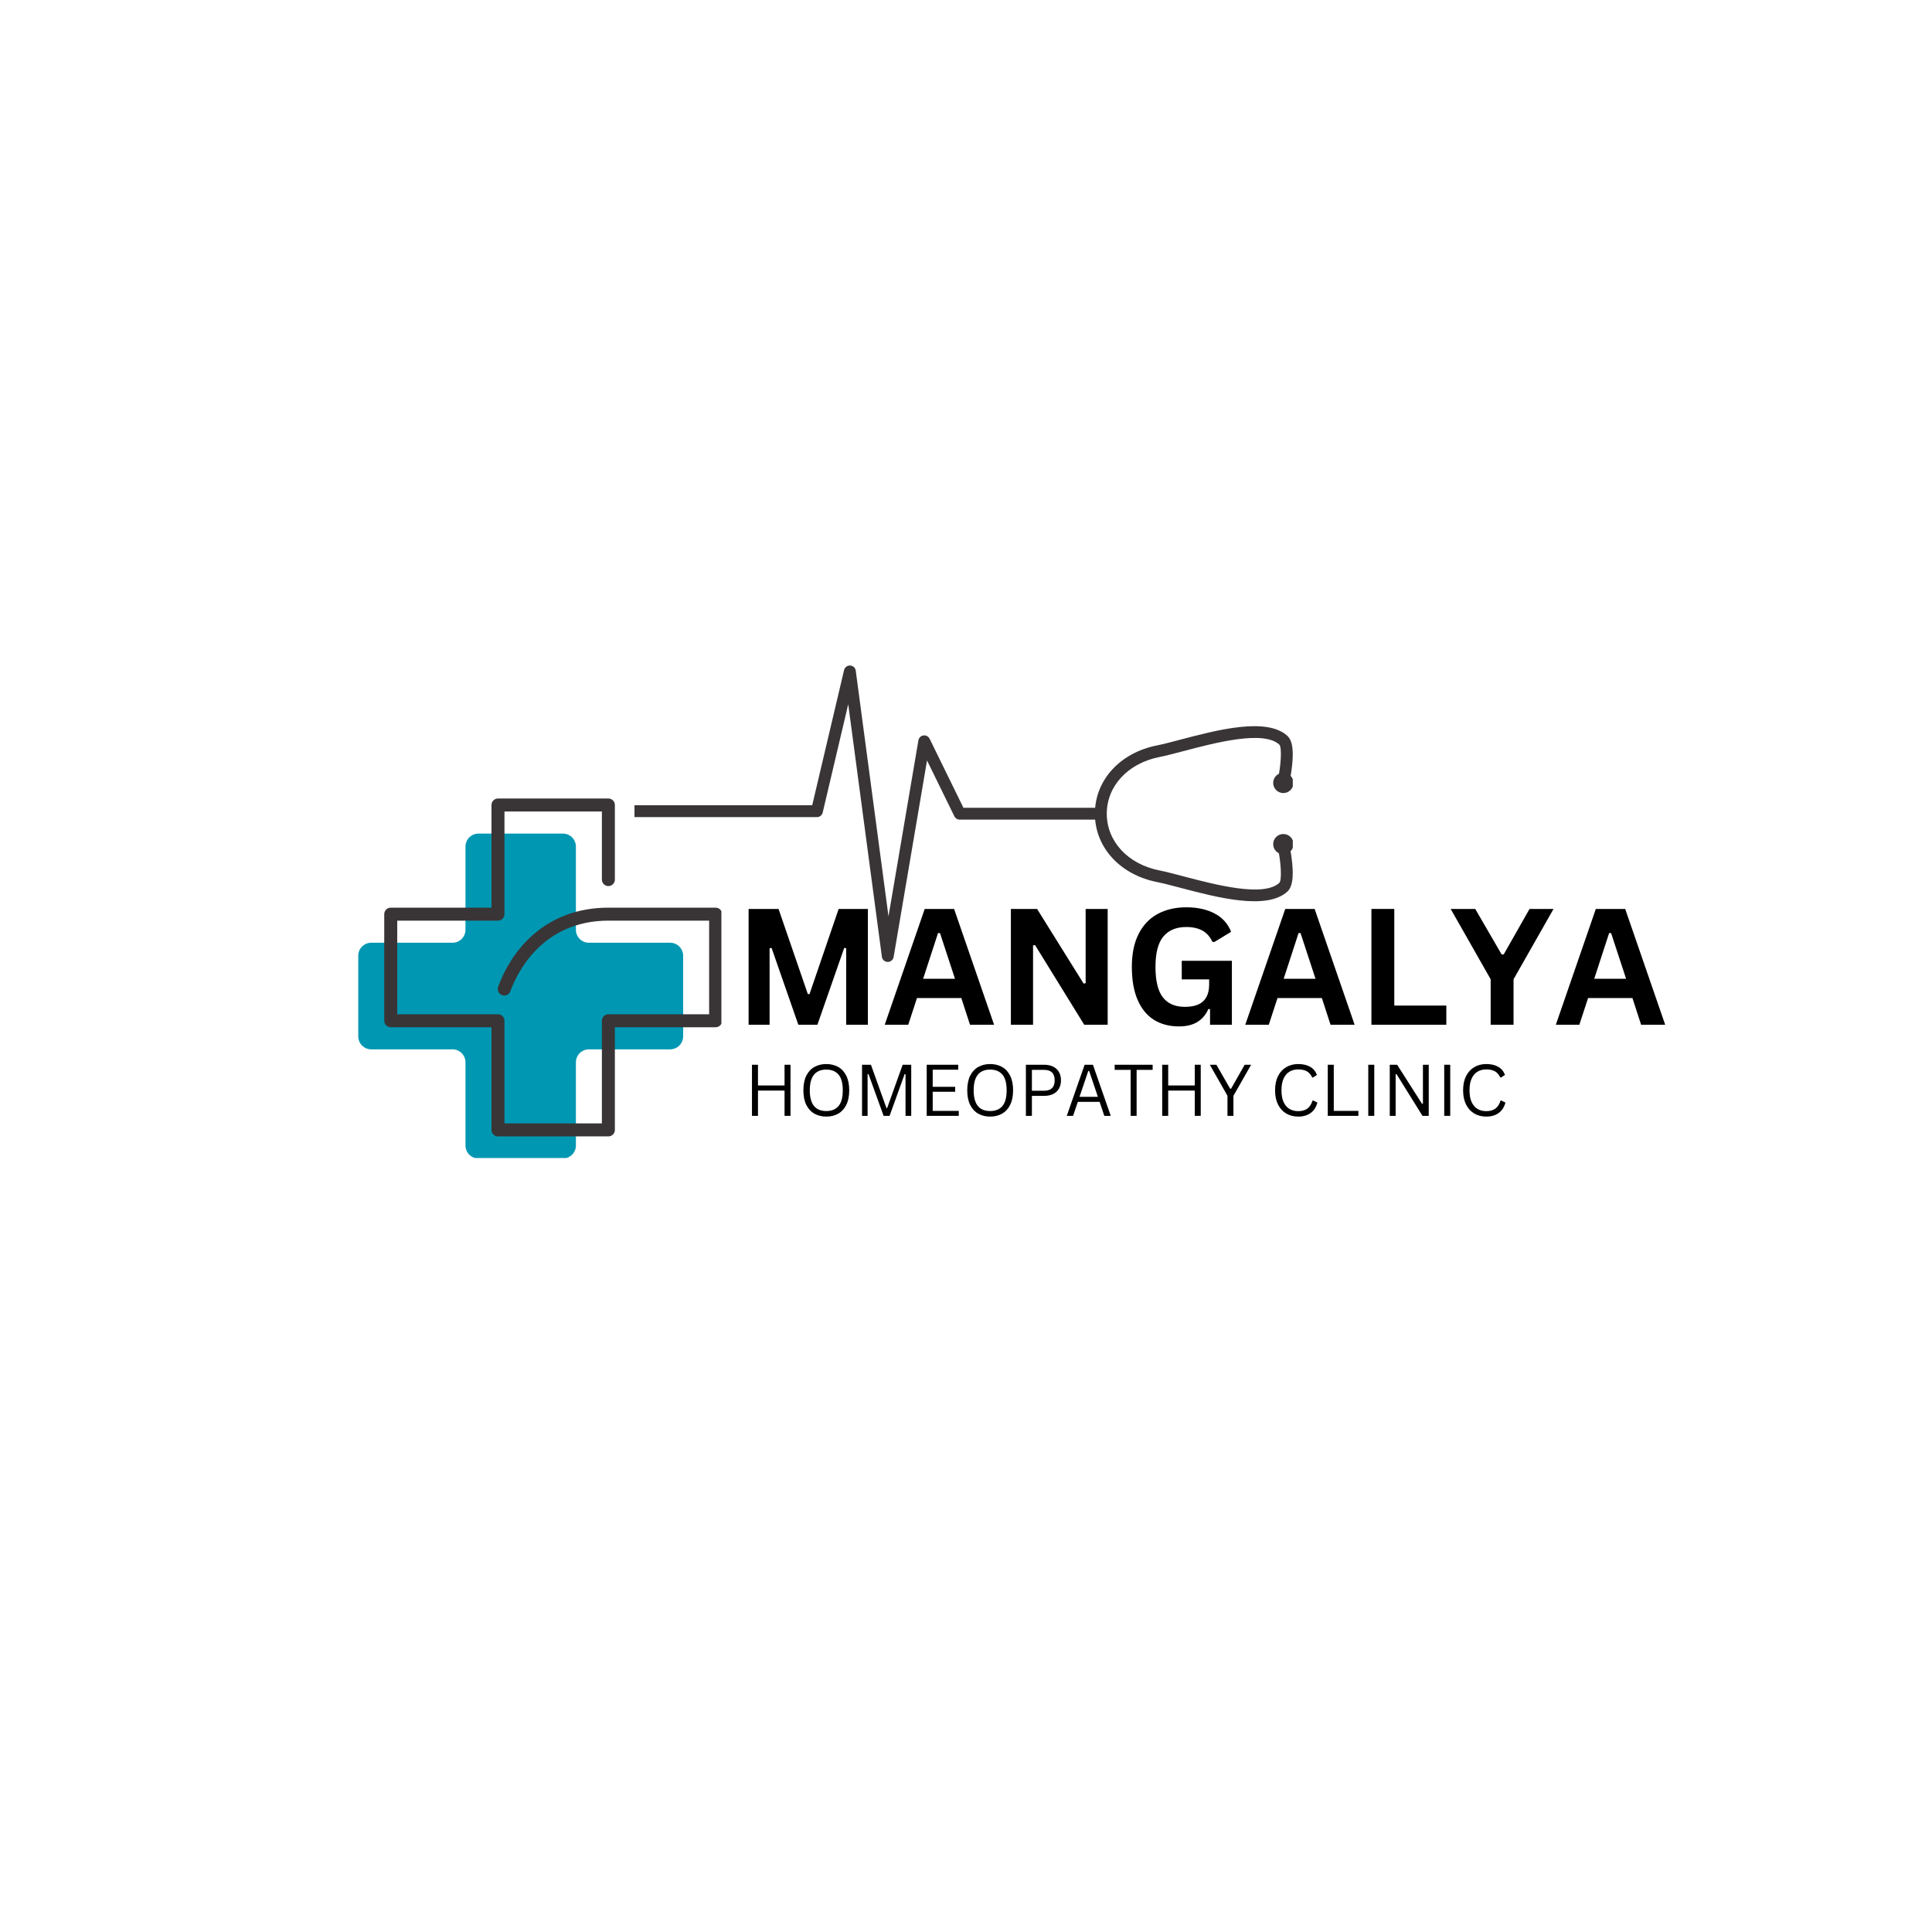 <svg xmlns="http://www.w3.org/2000/svg" xmlns:xlink="http://www.w3.org/1999/xlink" width="1080" zoomAndPan="magnify" viewBox="0 0 810 810" height="1080" preserveAspectRatio="xMidYMid meet" version="1.0"><defs><g/><clipPath id="d79414364b"><path d="M 150.199 349 L 287 349 L 287 485.512 L 150.199 485.512 Z M 150.199 349 " clip-rule="nonzero"/></clipPath><clipPath id="f8ccea66a1"><path d="M 161 334.762 L 302.449 334.762 L 302.449 477 L 161 477 Z M 161 334.762 " clip-rule="nonzero"/></clipPath><clipPath id="4c447e9bb4"><path d="M 533 323 L 542.008 323 L 542.008 333 L 533 333 Z M 533 323 " clip-rule="nonzero"/></clipPath><clipPath id="80ae3f42e8"><path d="M 533 349 L 542.008 349 L 542.008 359 L 533 359 Z M 533 349 " clip-rule="nonzero"/></clipPath><clipPath id="f472dce897"><path d="M 266.008 279 L 464 279 L 464 403.375 L 266.008 403.375 Z M 266.008 279 " clip-rule="nonzero"/></clipPath></defs><rect x="-81" width="972" fill="#ffffff" y="-81" height="972" fill-opacity="1"/><rect x="-81" width="972" fill="#ffffff" y="-81" height="972" fill-opacity="1"/><g clip-path="url(#d79414364b)"><path fill="#0097b2" d="M 189.715 439.941 L 155.641 439.941 C 152.637 439.941 150.199 437.504 150.199 434.5 L 150.199 400.691 C 150.199 397.684 152.637 395.246 155.641 395.246 L 189.715 395.246 C 192.723 395.246 195.156 392.812 195.156 389.805 L 195.156 354.934 C 195.156 351.926 197.594 349.488 200.602 349.488 L 236.004 349.488 C 239.012 349.488 241.449 351.926 241.449 354.934 L 241.449 389.805 C 241.449 392.812 243.887 395.246 246.891 395.246 L 280.965 395.246 C 283.973 395.246 286.41 397.684 286.41 400.691 L 286.41 434.5 C 286.41 437.504 283.973 439.941 280.965 439.941 L 246.891 439.941 C 243.887 439.941 241.449 442.379 241.449 445.387 L 241.449 480.258 C 241.449 483.262 239.012 485.699 236.004 485.699 L 200.602 485.699 C 197.594 485.699 195.156 483.262 195.156 480.258 L 195.156 445.387 C 195.156 442.379 192.723 439.941 189.715 439.941 " fill-opacity="1" fill-rule="nonzero"/></g><g clip-path="url(#f8ccea66a1)"><path fill="#393536" d="M 302.754 383.262 L 302.754 427.957 C 302.754 429.461 301.531 430.68 300.027 430.68 L 257.789 430.68 L 257.789 473.715 C 257.789 475.219 256.57 476.441 255.066 476.441 L 208.777 476.441 C 207.273 476.441 206.055 475.219 206.055 473.715 L 206.055 430.68 L 163.816 430.68 C 162.312 430.68 161.094 429.461 161.094 427.957 L 161.094 383.262 C 161.094 381.758 162.312 380.539 163.816 380.539 L 206.055 380.539 L 206.055 337.504 C 206.055 336 207.273 334.781 208.777 334.781 L 255.066 334.781 C 256.57 334.781 257.789 336 257.789 337.504 L 257.789 368.77 C 257.789 370.277 256.57 371.496 255.066 371.496 C 253.562 371.496 252.344 370.277 252.344 368.77 L 252.344 340.23 L 211.504 340.23 L 211.504 383.262 C 211.504 384.77 210.281 385.988 208.777 385.988 L 166.543 385.988 L 166.543 425.23 L 208.777 425.23 C 210.281 425.23 211.504 426.449 211.504 427.957 L 211.504 470.992 L 252.344 470.992 L 252.344 427.957 C 252.344 426.449 253.562 425.23 255.066 425.23 L 297.305 425.23 L 297.305 385.988 L 255.066 385.988 C 226.836 385.988 216.48 408.637 213.977 415.578 C 213.578 416.688 212.531 417.379 211.414 417.379 C 211.109 417.379 210.797 417.328 210.492 417.219 C 209.078 416.707 208.344 415.145 208.852 413.73 C 210.32 409.656 212.258 405.77 214.605 402.184 C 217.281 398.098 220.438 394.496 223.984 391.484 C 227.992 388.074 232.508 385.418 237.402 383.59 C 242.824 381.566 248.766 380.539 255.066 380.539 L 300.027 380.539 C 301.531 380.539 302.754 381.758 302.754 383.262 " fill-opacity="1" fill-rule="nonzero"/></g><path fill="#393536" d="M 541.992 316.301 C 541.992 312.414 541.25 309.898 539.727 308.504 C 531.062 300.578 510.238 306.059 495.031 310.062 C 491.102 311.098 487.711 311.988 485.051 312.52 C 469.492 315.625 459.039 327.133 459.039 341.156 C 459.039 355.184 469.492 366.691 485.051 369.793 C 487.711 370.324 491.102 371.219 495.031 372.25 C 510.238 376.254 531.062 381.738 539.727 373.812 C 541.75 371.957 542.395 368.113 541.75 361.723 C 541.332 357.559 540.512 353.832 540.477 353.676 L 535.613 354.754 C 537.129 361.594 537.484 368.934 536.355 370.148 C 529.703 376.234 509.602 370.941 496.301 367.438 C 492.293 366.383 488.836 365.473 486.023 364.91 C 472.863 362.289 464.023 352.742 464.023 341.156 C 464.023 329.574 472.863 320.027 486.023 317.402 C 488.836 316.844 492.293 315.93 496.301 314.875 C 509.602 311.371 529.703 306.082 536.363 312.176 C 537.484 313.387 537.129 320.723 535.613 327.559 L 540.477 328.641 C 540.512 328.48 541.332 324.758 541.75 320.594 C 541.91 319.008 541.992 317.578 541.992 316.301 " fill-opacity="1" fill-rule="nonzero"/><g clip-path="url(#4c447e9bb4)"><path fill="#393536" d="M 538.043 332.492 C 540.395 332.492 542.297 330.586 542.297 328.238 C 542.297 325.891 540.395 323.988 538.043 323.988 C 535.695 323.988 533.789 325.891 533.789 328.238 C 533.789 330.586 535.695 332.492 538.043 332.492 " fill-opacity="1" fill-rule="nonzero"/></g><g clip-path="url(#80ae3f42e8)"><path fill="#393536" d="M 538.043 358.16 C 540.395 358.16 542.297 356.258 542.297 353.91 C 542.297 351.566 540.395 349.66 538.043 349.66 C 535.695 349.66 533.789 351.566 533.789 353.91 C 533.789 356.258 535.695 358.16 538.043 358.16 " fill-opacity="1" fill-rule="nonzero"/></g><g clip-path="url(#f472dce897)"><path fill="#393536" d="M 372.207 403.297 C 372.191 403.297 372.176 403.297 372.16 403.297 C 370.93 403.273 369.898 402.355 369.734 401.137 L 355.625 295.25 L 344.918 340.664 C 344.652 341.789 343.648 342.586 342.496 342.586 L 252.816 342.586 C 251.441 342.586 250.328 341.469 250.328 340.098 C 250.328 338.723 251.441 337.605 252.816 337.605 L 340.523 337.605 L 353.883 280.938 C 354.16 279.77 355.23 278.961 356.434 279.023 C 357.633 279.082 358.617 279.988 358.777 281.18 L 372.504 384.188 L 385.047 310.383 C 385.227 309.32 386.074 308.492 387.145 308.34 C 388.215 308.184 389.262 308.738 389.738 309.707 L 403.926 338.668 L 461.426 338.668 C 462.801 338.668 463.918 339.785 463.918 341.156 C 463.918 342.531 462.801 343.645 461.426 343.645 L 402.371 343.645 C 401.418 343.645 400.551 343.105 400.133 342.25 L 388.66 318.832 L 374.66 401.223 C 374.457 402.422 373.418 403.297 372.207 403.297 " fill-opacity="1" fill-rule="nonzero"/></g><g fill="#000000" fill-opacity="1"><g transform="translate(307.547, 429.625)"><g><path d="M 15.109 0 L 6.312 0 L 6.312 -48.547 L 18.859 -48.547 L 31.141 -12.844 L 31.844 -12.844 L 44.062 -48.547 L 56.312 -48.547 L 56.312 0 L 47.219 0 L 47.219 -32.078 L 46.391 -32.203 L 35.156 0 L 27.156 0 L 15.938 -32.203 L 15.109 -32.078 Z M 15.109 0 "/></g></g></g><g fill="#000000" fill-opacity="1"><g transform="translate(370.194, 429.625)"><g><path d="M 46.578 0 L 36.484 0 L 32.844 -11.188 L 14.25 -11.188 L 10.594 0 L 0.734 0 L 17.5 -48.547 L 29.812 -48.547 Z M 23.078 -38.422 L 16.828 -19.266 L 30.188 -19.266 L 23.906 -38.422 Z M 23.078 -38.422 "/></g></g></g><g fill="#000000" fill-opacity="1"><g transform="translate(417.503, 429.625)"><g><path d="M 15.609 0 L 6.312 0 L 6.312 -48.547 L 17.297 -48.547 L 36.797 -17.266 L 37.656 -17.406 L 37.656 -48.547 L 46.891 -48.547 L 46.891 0 L 37.062 0 L 16.438 -33.406 L 15.609 -33.266 Z M 15.609 0 "/></g></g></g><g fill="#000000" fill-opacity="1"><g transform="translate(470.722, 429.625)"><g><path d="M 23.578 0.703 C 19.523 0.703 16.02 -0.219 13.062 -2.062 C 10.113 -3.914 7.832 -6.707 6.219 -10.438 C 4.613 -14.164 3.812 -18.773 3.812 -24.266 C 3.812 -29.805 4.773 -34.441 6.703 -38.172 C 8.629 -41.898 11.301 -44.676 14.719 -46.5 C 18.145 -48.32 22.113 -49.234 26.625 -49.234 C 31.281 -49.234 35.242 -48.367 38.516 -46.641 C 41.797 -44.922 44.098 -42.359 45.422 -38.953 L 38.422 -34.703 L 37.594 -34.734 C 36.594 -36.898 35.191 -38.477 33.391 -39.469 C 31.586 -40.469 29.332 -40.969 26.625 -40.969 C 22.445 -40.969 19.25 -39.645 17.031 -37 C 14.82 -34.352 13.719 -30.109 13.719 -24.266 C 13.719 -18.398 14.75 -14.141 16.812 -11.484 C 18.883 -8.828 21.945 -7.5 26 -7.5 C 29.5 -7.5 32.078 -8.285 33.734 -9.859 C 35.391 -11.43 36.219 -13.781 36.219 -16.906 L 36.219 -19 L 24.734 -19 L 24.734 -26.797 L 45.75 -26.797 L 45.75 0 L 36.594 0 L 36.594 -6.516 L 35.891 -6.609 C 34.898 -4.285 33.391 -2.484 31.359 -1.203 C 29.336 0.066 26.742 0.703 23.578 0.703 Z M 23.578 0.703 "/></g></g></g><g fill="#000000" fill-opacity="1"><g transform="translate(521.351, 429.625)"><g><path d="M 46.578 0 L 36.484 0 L 32.844 -11.188 L 14.25 -11.188 L 10.594 0 L 0.734 0 L 17.5 -48.547 L 29.812 -48.547 Z M 23.078 -38.422 L 16.828 -19.266 L 30.188 -19.266 L 23.906 -38.422 Z M 23.078 -38.422 "/></g></g></g><g fill="#000000" fill-opacity="1"><g transform="translate(568.66, 429.625)"><g><path d="M 15.906 -48.547 L 15.906 -8.031 L 37.719 -8.031 L 37.719 0 L 6.312 0 L 6.312 -48.547 Z M 15.906 -48.547 "/></g></g></g><g fill="#000000" fill-opacity="1"><g transform="translate(607.968, 429.625)"><g><path d="M 26.594 0 L 17 0 L 17 -19.062 L 0.234 -48.547 L 10.531 -48.547 L 21.609 -29.453 L 22.453 -29.453 L 33.297 -48.547 L 43.359 -48.547 L 26.594 -19.062 Z M 26.594 0 "/></g></g></g><g fill="#000000" fill-opacity="1"><g transform="translate(651.558, 429.625)"><g><path d="M 46.578 0 L 36.484 0 L 32.844 -11.188 L 14.25 -11.188 L 10.594 0 L 0.734 0 L 17.5 -48.547 L 29.812 -48.547 Z M 23.078 -38.422 L 16.828 -19.266 L 30.188 -19.266 L 23.906 -38.422 Z M 23.078 -38.422 "/></g></g></g><g fill="#000000" fill-opacity="1"><g transform="translate(312.035, 467.825)"><g><path d="M 16.891 -12.734 L 16.891 -21.422 L 19.391 -21.422 L 19.391 0 L 16.891 0 L 16.891 -10.594 L 5.75 -10.594 L 5.75 0 L 3.234 0 L 3.234 -21.422 L 5.75 -21.422 L 5.75 -12.734 Z M 16.891 -12.734 "/></g></g><g transform="translate(334.682, 467.825)"><g><path d="M 11.75 0.312 C 9.895 0.312 8.242 -0.086 6.797 -0.891 C 5.348 -1.691 4.207 -2.914 3.375 -4.562 C 2.551 -6.207 2.141 -8.254 2.141 -10.703 C 2.141 -13.16 2.551 -15.211 3.375 -16.859 C 4.207 -18.504 5.348 -19.723 6.797 -20.516 C 8.242 -21.316 9.895 -21.719 11.75 -21.719 C 13.602 -21.719 15.254 -21.316 16.703 -20.516 C 18.148 -19.723 19.285 -18.504 20.109 -16.859 C 20.941 -15.211 21.359 -13.16 21.359 -10.703 C 21.359 -8.254 20.941 -6.207 20.109 -4.562 C 19.285 -2.914 18.148 -1.691 16.703 -0.891 C 15.254 -0.086 13.602 0.312 11.75 0.312 Z M 11.75 -2.016 C 13.977 -2.016 15.688 -2.711 16.875 -4.109 C 18.062 -5.504 18.656 -7.703 18.656 -10.703 C 18.656 -13.711 18.062 -15.91 16.875 -17.297 C 15.688 -18.691 13.977 -19.391 11.75 -19.391 C 7.133 -19.391 4.828 -16.492 4.828 -10.703 C 4.828 -4.91 7.133 -2.016 11.75 -2.016 Z M 11.75 -2.016 "/></g></g><g transform="translate(358.178, 467.825)"><g><path d="M 5.562 0 L 3.234 0 L 3.234 -21.422 L 6.969 -21.422 L 13.469 -3.281 L 13.766 -3.281 L 20.266 -21.422 L 23.859 -21.422 L 23.859 0 L 21.469 0 L 21.469 -17.469 L 21.109 -17.531 L 14.781 0 L 12.281 0 L 5.938 -17.531 L 5.562 -17.469 Z M 5.562 0 "/></g></g><g transform="translate(385.292, 467.825)"><g><path d="M 5.75 -10.094 L 5.75 -2.078 L 16.672 -2.078 L 16.672 0 L 3.234 0 L 3.234 -21.422 L 16.438 -21.422 L 16.438 -19.344 L 5.75 -19.344 L 5.75 -12.172 L 15.172 -12.172 L 15.172 -10.094 Z M 5.75 -10.094 "/></g></g><g transform="translate(403.383, 467.825)"><g><path d="M 11.75 0.312 C 9.895 0.312 8.242 -0.086 6.797 -0.891 C 5.348 -1.691 4.207 -2.914 3.375 -4.562 C 2.551 -6.207 2.141 -8.254 2.141 -10.703 C 2.141 -13.16 2.551 -15.211 3.375 -16.859 C 4.207 -18.504 5.348 -19.723 6.797 -20.516 C 8.242 -21.316 9.895 -21.719 11.75 -21.719 C 13.602 -21.719 15.254 -21.316 16.703 -20.516 C 18.148 -19.723 19.285 -18.504 20.109 -16.859 C 20.941 -15.211 21.359 -13.16 21.359 -10.703 C 21.359 -8.254 20.941 -6.207 20.109 -4.562 C 19.285 -2.914 18.148 -1.691 16.703 -0.891 C 15.254 -0.086 13.602 0.312 11.75 0.312 Z M 11.75 -2.016 C 13.977 -2.016 15.688 -2.711 16.875 -4.109 C 18.062 -5.504 18.656 -7.703 18.656 -10.703 C 18.656 -13.711 18.062 -15.91 16.875 -17.297 C 15.688 -18.691 13.977 -19.391 11.75 -19.391 C 7.133 -19.391 4.828 -16.492 4.828 -10.703 C 4.828 -4.91 7.133 -2.016 11.75 -2.016 Z M 11.75 -2.016 "/></g></g><g transform="translate(426.879, 467.825)"><g><path d="M 10.906 -21.422 C 12.375 -21.422 13.633 -21.156 14.688 -20.625 C 15.75 -20.094 16.555 -19.336 17.109 -18.359 C 17.66 -17.379 17.938 -16.223 17.938 -14.891 C 17.938 -13.566 17.66 -12.414 17.109 -11.438 C 16.555 -10.457 15.75 -9.703 14.688 -9.172 C 13.633 -8.641 12.375 -8.375 10.906 -8.375 L 5.75 -8.375 L 5.75 0 L 3.234 0 L 3.234 -21.422 Z M 10.828 -10.531 C 13.805 -10.531 15.297 -11.984 15.297 -14.891 C 15.297 -17.816 13.805 -19.281 10.828 -19.281 L 5.75 -19.281 L 5.75 -10.531 Z M 10.828 -10.531 "/></g></g><g transform="translate(446.405, 467.825)"><g><path d="M 19.281 0 L 16.578 0 L 14.609 -5.875 L 5.484 -5.875 L 3.484 0 L 0.844 0 L 8.328 -21.422 L 11.812 -21.422 Z M 9.859 -18.828 L 6.188 -7.984 L 13.891 -7.984 L 10.219 -18.828 Z M 9.859 -18.828 "/></g></g><g transform="translate(466.532, 467.825)"><g><path d="M 16.719 -21.422 L 16.719 -19.281 L 10 -19.281 L 10 0 L 7.5 0 L 7.5 -19.281 L 0.797 -19.281 L 0.797 -21.422 Z M 16.719 -21.422 "/></g></g><g transform="translate(484.023, 467.825)"><g><path d="M 16.891 -12.734 L 16.891 -21.422 L 19.391 -21.422 L 19.391 0 L 16.891 0 L 16.891 -10.594 L 5.75 -10.594 L 5.75 0 L 3.234 0 L 3.234 -21.422 L 5.75 -21.422 L 5.75 -12.734 Z M 16.891 -12.734 "/></g></g><g transform="translate(506.669, 467.825)"><g><path d="M 10.453 0 L 7.953 0 L 7.953 -8.406 L 0.562 -21.422 L 3.312 -21.422 L 9.078 -11.375 L 9.453 -11.375 L 15.172 -21.422 L 17.875 -21.422 L 10.453 -8.406 Z M 10.453 0 "/></g></g><g transform="translate(525.082, 467.825)"><g/></g><g transform="translate(532.436, 467.825)"><g><path d="M 11.844 0.312 C 9.969 0.312 8.297 -0.113 6.828 -0.969 C 5.359 -1.832 4.207 -3.094 3.375 -4.75 C 2.551 -6.406 2.141 -8.391 2.141 -10.703 C 2.141 -13.023 2.551 -15.008 3.375 -16.656 C 4.207 -18.312 5.359 -19.566 6.828 -20.422 C 8.297 -21.285 9.969 -21.719 11.844 -21.719 C 13.844 -21.719 15.504 -21.336 16.828 -20.578 C 18.16 -19.828 19.117 -18.691 19.703 -17.172 L 18.094 -16.094 L 17.719 -16.094 C 17.133 -17.32 16.375 -18.191 15.438 -18.703 C 14.5 -19.211 13.301 -19.469 11.844 -19.469 C 10.488 -19.469 9.289 -19.164 8.25 -18.562 C 7.207 -17.969 6.375 -17.016 5.75 -15.703 C 5.133 -14.398 4.828 -12.734 4.828 -10.703 C 4.828 -8.672 5.133 -7.004 5.75 -5.703 C 6.375 -4.41 7.207 -3.461 8.25 -2.859 C 9.289 -2.266 10.488 -1.969 11.844 -1.969 C 13.395 -1.969 14.66 -2.316 15.641 -3.016 C 16.629 -3.711 17.363 -4.844 17.844 -6.406 L 18.203 -6.406 L 19.891 -5.562 C 19.379 -3.664 18.438 -2.211 17.062 -1.203 C 15.695 -0.191 13.957 0.312 11.844 0.312 Z M 11.844 0.312 "/></g></g><g transform="translate(553.442, 467.825)"><g><path d="M 5.75 -21.422 L 5.75 -2.078 L 16.062 -2.078 L 16.062 0 L 3.234 0 L 3.234 -21.422 Z M 5.75 -21.422 "/></g></g><g transform="translate(570.419, 467.825)"><g><path d="M 5.75 0 L 3.234 0 L 3.234 -21.422 L 5.75 -21.422 Z M 5.75 0 "/></g></g><g transform="translate(579.428, 467.825)"><g><path d="M 5.703 0 L 3.234 0 L 3.234 -21.422 L 6.328 -21.422 L 16.766 -5.047 L 17.141 -5.109 L 17.141 -21.422 L 19.578 -21.422 L 19.578 0 L 16.953 0 L 6.062 -17.5 L 5.703 -17.453 Z M 5.703 0 "/></g></g><g transform="translate(602.265, 467.825)"><g><path d="M 5.75 0 L 3.234 0 L 3.234 -21.422 L 5.75 -21.422 Z M 5.75 0 "/></g></g><g transform="translate(611.274, 467.825)"><g><path d="M 11.844 0.312 C 9.969 0.312 8.297 -0.113 6.828 -0.969 C 5.359 -1.832 4.207 -3.094 3.375 -4.75 C 2.551 -6.406 2.141 -8.391 2.141 -10.703 C 2.141 -13.023 2.551 -15.008 3.375 -16.656 C 4.207 -18.312 5.359 -19.566 6.828 -20.422 C 8.297 -21.285 9.969 -21.719 11.844 -21.719 C 13.844 -21.719 15.504 -21.336 16.828 -20.578 C 18.16 -19.828 19.117 -18.691 19.703 -17.172 L 18.094 -16.094 L 17.719 -16.094 C 17.133 -17.32 16.375 -18.191 15.438 -18.703 C 14.5 -19.211 13.301 -19.469 11.844 -19.469 C 10.488 -19.469 9.289 -19.164 8.25 -18.562 C 7.207 -17.969 6.375 -17.016 5.75 -15.703 C 5.133 -14.398 4.828 -12.734 4.828 -10.703 C 4.828 -8.672 5.133 -7.004 5.75 -5.703 C 6.375 -4.41 7.207 -3.461 8.25 -2.859 C 9.289 -2.266 10.488 -1.969 11.844 -1.969 C 13.395 -1.969 14.66 -2.316 15.641 -3.016 C 16.629 -3.711 17.363 -4.844 17.844 -6.406 L 18.203 -6.406 L 19.891 -5.562 C 19.379 -3.664 18.438 -2.211 17.062 -1.203 C 15.695 -0.191 13.957 0.312 11.844 0.312 Z M 11.844 0.312 "/></g></g></g></svg>
